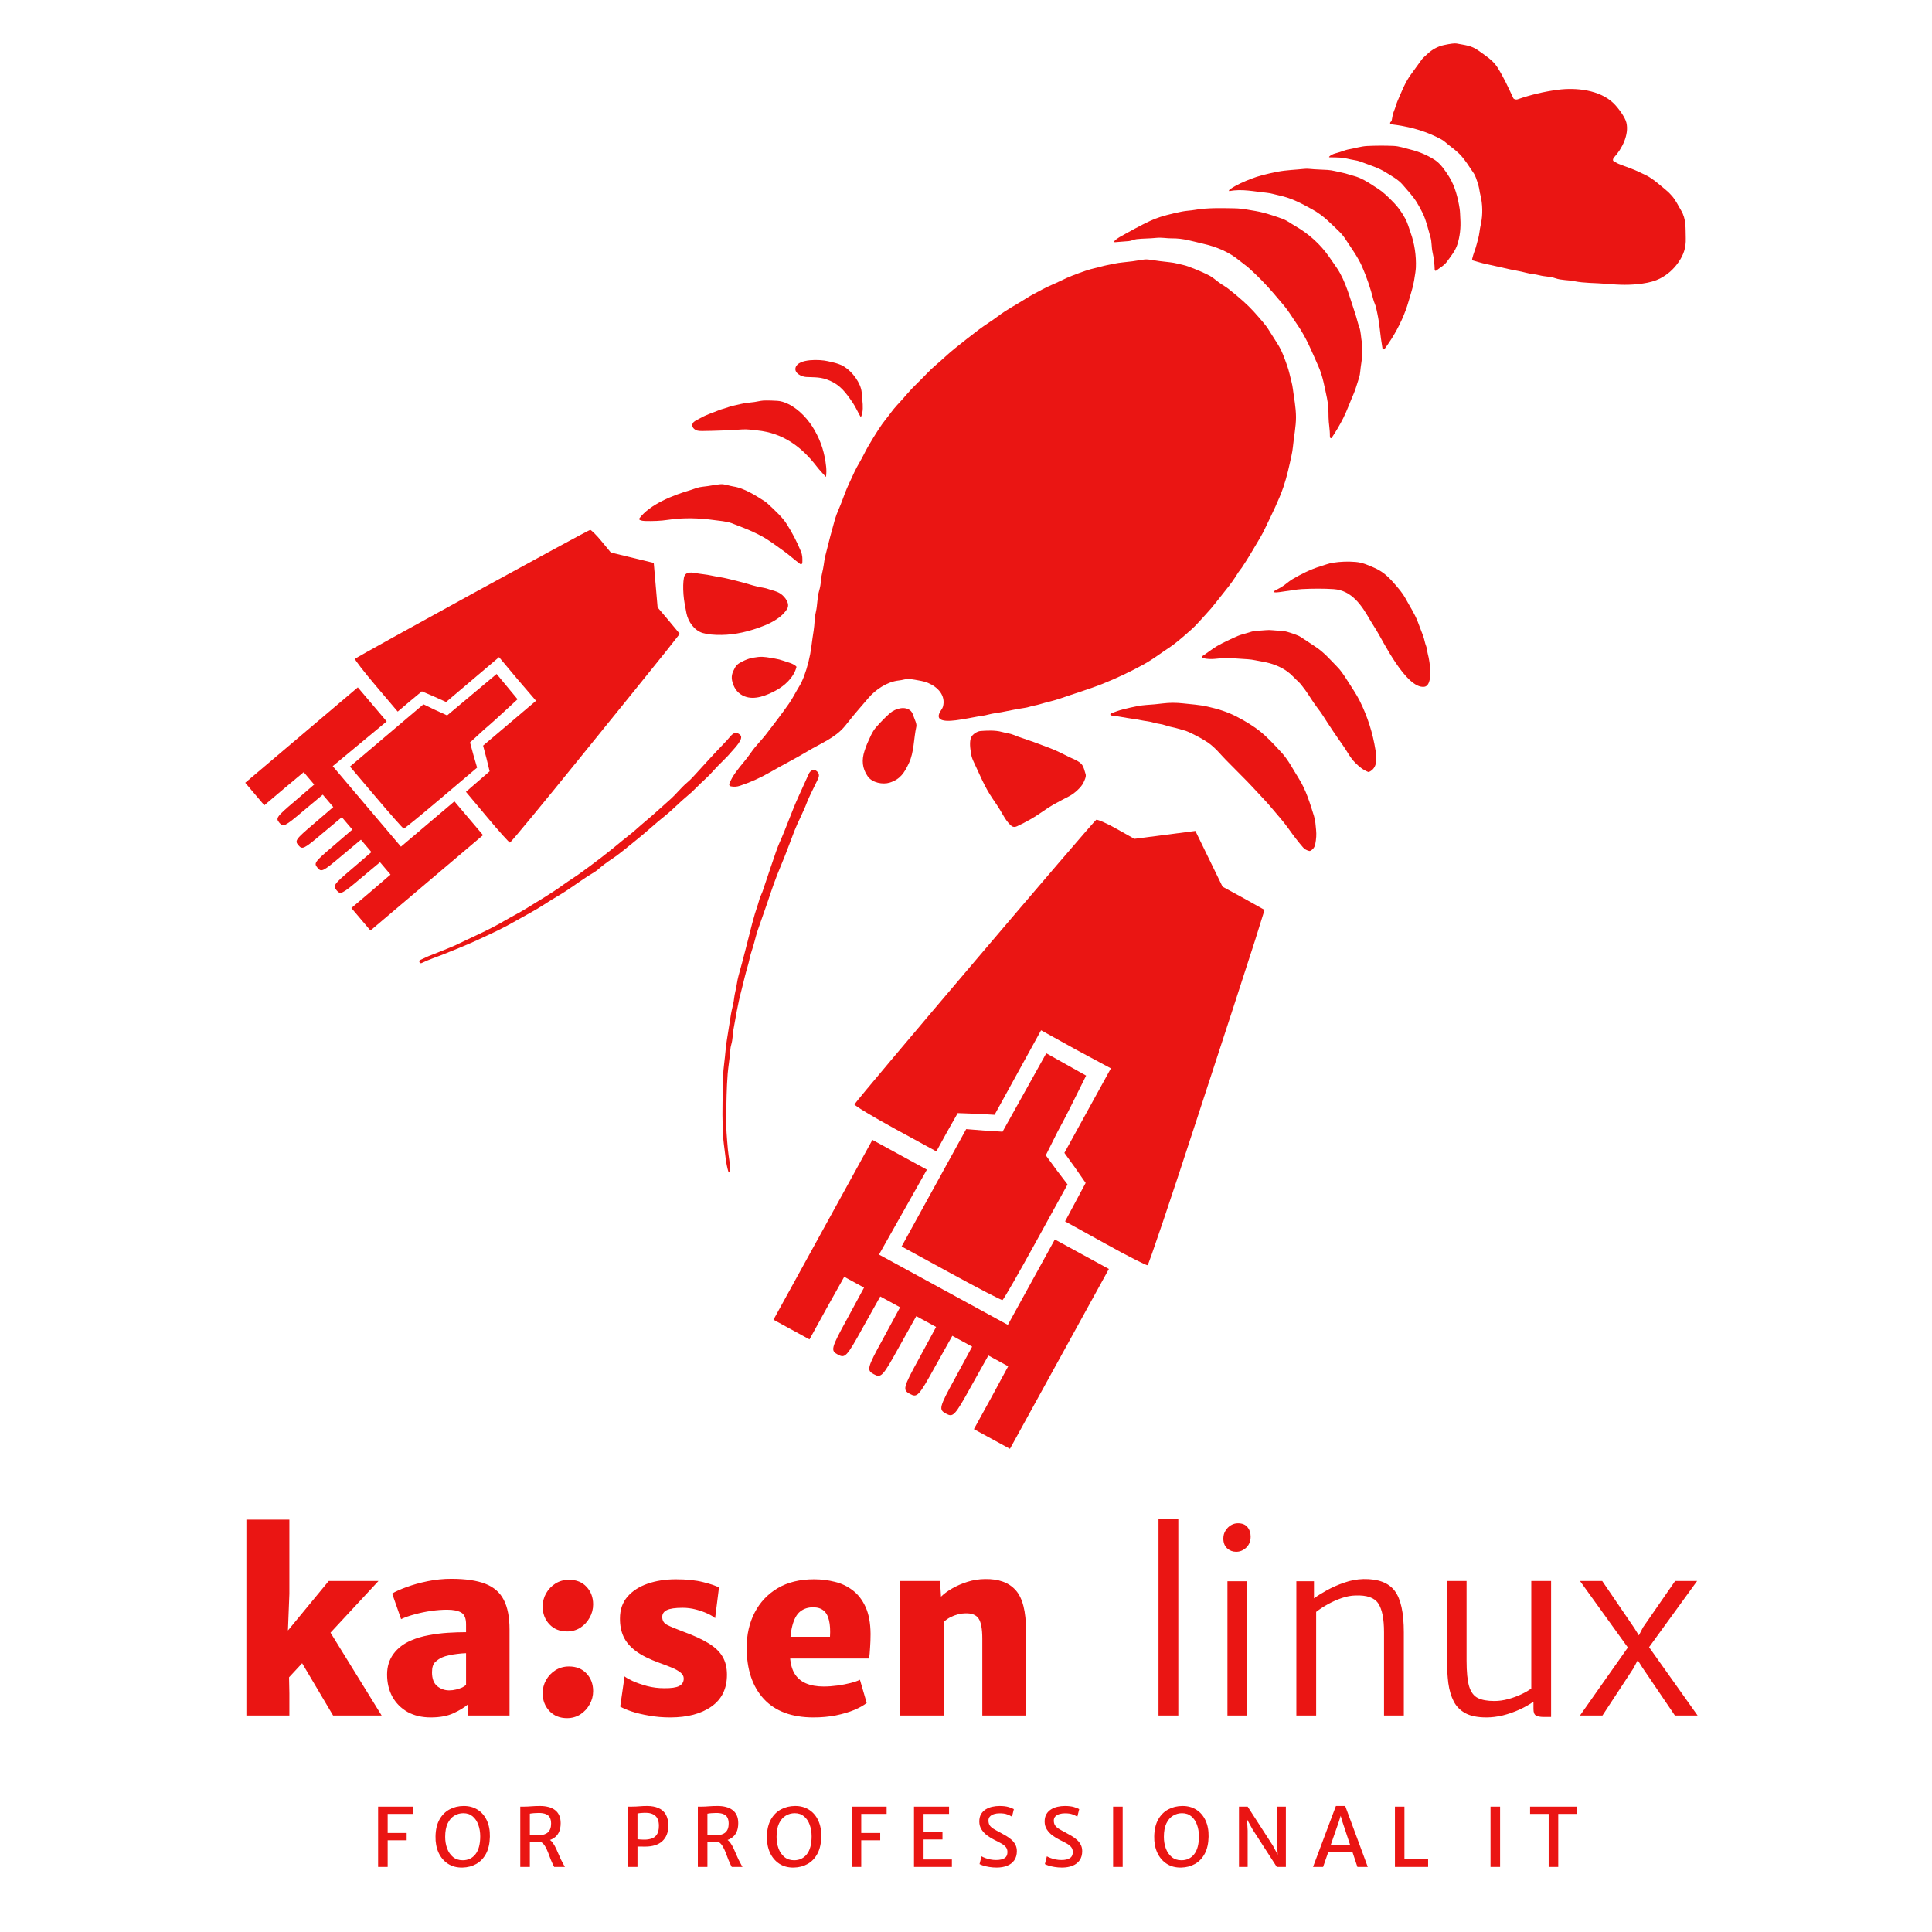 <svg width="512" height="512" viewBox="0 0 4096 4096" fill="none" xmlns="http://www.w3.org/2000/svg">
<path d="M802.434 3351.82L609.922 3559.18L612.482 3540.23L613.506 3589.9V3637H522.37V3467.53V3221.77H613.506V3378.95L609.41 3483.91L598.658 3471.11L696.962 3351.82H802.434ZM635.522 3517.7L695.938 3453.7L809.09 3637H706.178L635.522 3517.7ZM913.326 3641.1C894.553 3641.1 878.169 3637.26 864.174 3629.58C850.35 3621.73 839.598 3610.97 831.918 3597.32C824.409 3583.5 820.654 3567.71 820.654 3549.96C820.654 3533.23 825.177 3518.73 834.222 3506.44C843.438 3493.98 855.982 3484.42 871.854 3477.77C883.289 3472.82 895.747 3469.15 909.23 3466.76C922.713 3464.2 936.195 3462.49 949.678 3461.64C963.331 3460.79 976.131 3460.36 988.078 3460.36L1001.39 3476.74L988.078 3504.9C982.105 3505.07 975.875 3505.59 969.39 3506.44C963.075 3507.12 957.102 3508.15 951.47 3509.51C945.838 3510.71 941.315 3512.07 937.902 3513.61C932.611 3515.83 927.577 3519.15 922.798 3523.59C918.19 3527.86 915.886 3535.11 915.886 3545.35C915.886 3558.83 919.555 3568.65 926.894 3574.79C934.403 3580.77 942.851 3583.75 952.238 3583.75C957.187 3583.75 962.051 3583.15 966.83 3581.96C971.779 3580.77 976.131 3579.31 979.886 3577.61C983.641 3575.73 986.371 3573.85 988.078 3571.98L1002.93 3590.92L992.686 3612.94C984.835 3619.76 974.425 3626.16 961.454 3632.14C948.654 3638.11 932.611 3641.1 913.326 3641.1ZM1080.24 3637H992.686V3594.5H988.078V3443.46C988.078 3430.83 984.579 3422.56 977.582 3418.63C970.755 3414.71 960.942 3412.74 948.142 3412.74C937.219 3412.74 925.785 3413.6 913.838 3415.3C902.062 3417.01 890.627 3419.4 879.534 3422.47C868.441 3425.37 858.713 3428.79 850.35 3432.71L831.406 3378.44C838.403 3374.17 848.473 3369.65 861.614 3364.87C874.926 3359.92 889.859 3355.74 906.414 3352.33C922.969 3348.91 939.779 3347.21 956.846 3347.21C986.713 3347.21 1010.69 3350.71 1028.78 3357.7C1046.87 3364.7 1059.93 3376.05 1067.95 3391.75C1076.14 3407.45 1080.24 3428.45 1080.24 3454.73V3637ZM1202.19 3642.63C1186.83 3642.63 1174.37 3637.6 1164.81 3627.53C1155.26 3617.29 1150.48 3604.74 1150.48 3589.9C1150.48 3579.83 1152.87 3570.53 1157.65 3561.99C1162.6 3553.29 1169.25 3546.29 1177.61 3541C1186.15 3535.71 1195.7 3533.06 1206.29 3533.06C1221.99 3533.06 1234.45 3538.1 1243.66 3548.17C1252.88 3558.07 1257.49 3570.44 1257.49 3585.29C1257.49 3595.36 1255.01 3604.74 1250.06 3613.45C1245.28 3622.15 1238.71 3629.23 1230.35 3634.7C1221.99 3639.99 1212.6 3642.63 1202.19 3642.63ZM1202.19 3458.82C1186.83 3458.82 1174.37 3453.79 1164.81 3443.72C1155.26 3433.48 1150.48 3420.94 1150.48 3406.09C1150.48 3396.02 1152.87 3386.72 1157.65 3378.18C1162.6 3369.48 1169.25 3362.48 1177.61 3357.19C1186.15 3351.9 1195.7 3349.26 1206.29 3349.26C1221.99 3349.26 1234.45 3354.29 1243.66 3364.36C1252.88 3374.26 1257.49 3386.63 1257.49 3401.48C1257.49 3411.55 1255.01 3420.94 1250.06 3429.64C1245.28 3438.34 1238.71 3445.43 1230.35 3450.89C1221.99 3456.18 1212.6 3458.82 1202.19 3458.82ZM1314.91 3618.06L1324.12 3554.06C1326.85 3556.45 1332.48 3559.69 1341.02 3563.78C1349.72 3567.71 1359.96 3571.29 1371.74 3574.54C1383.51 3577.61 1395.63 3579.14 1408.09 3579.14C1422.94 3579.31 1433.52 3577.78 1439.83 3574.54C1446.32 3571.12 1449.56 3565.83 1449.56 3558.66C1449.56 3553.71 1447.26 3549.45 1442.65 3545.86C1438.04 3542.11 1431.81 3538.61 1423.96 3535.37C1416.11 3532.13 1407.41 3528.8 1397.85 3525.38C1377.03 3517.87 1360.47 3509.6 1348.19 3500.55C1336.07 3491.51 1327.36 3481.35 1322.07 3470.09C1316.78 3458.65 1314.22 3445.68 1314.39 3431.18C1314.39 3412.74 1319.68 3397.38 1330.27 3385.1C1341.02 3372.81 1355.35 3363.59 1373.27 3357.45C1391.19 3351.3 1410.99 3348.23 1432.67 3348.23C1456.05 3348.23 1475.59 3350.28 1491.29 3354.38C1506.99 3358.3 1518 3362.06 1524.31 3365.64L1516.12 3430.66C1512.71 3427.59 1507.33 3424.35 1499.99 3420.94C1492.66 3417.52 1484.38 3414.62 1475.16 3412.23C1465.95 3409.84 1456.73 3408.65 1447.51 3408.65C1431.64 3408.65 1420.38 3410.27 1413.72 3413.51C1407.24 3416.75 1403.99 3421.62 1403.99 3428.1C1403.99 3435.78 1407.49 3441.42 1414.49 3445C1421.49 3448.58 1432.5 3453.19 1447.51 3458.82C1470.04 3467.02 1488.13 3475.29 1501.79 3483.66C1515.61 3492.02 1525.59 3501.49 1531.74 3512.07C1538.05 3522.65 1541.21 3535.45 1541.21 3550.47C1541.21 3580.17 1530.2 3602.7 1508.19 3618.06C1486.34 3633.42 1457.24 3641.1 1420.89 3641.1C1405.19 3641.1 1390.26 3639.82 1376.09 3637.26C1361.92 3634.87 1349.47 3631.88 1338.71 3628.3C1328.13 3624.71 1320.2 3621.3 1314.91 3618.06ZM1724.84 3641.1C1678.76 3641.1 1643.6 3628.04 1619.37 3601.93C1595.13 3575.65 1583.01 3539.38 1583.01 3493.13C1583.01 3465.48 1588.65 3440.73 1599.91 3418.89C1611.17 3397.04 1627.39 3379.81 1648.55 3367.18C1669.88 3354.55 1695.65 3348.23 1725.86 3348.23C1741.05 3348.23 1755.73 3350.02 1769.89 3353.61C1784.06 3357.02 1796.77 3363.08 1808.04 3371.78C1819.3 3380.32 1828.35 3392.09 1835.17 3407.11C1842 3422.13 1845.5 3441.07 1845.67 3463.94C1845.67 3474.18 1845.33 3483.91 1844.65 3493.13C1844.13 3502.34 1843.45 3510.02 1842.6 3516.17H1630.63L1635.75 3470.09H1759.65C1760.51 3456.26 1759.82 3444.74 1757.61 3435.53C1755.56 3426.14 1751.72 3419.14 1746.09 3414.54C1740.62 3409.93 1733.2 3407.62 1723.81 3407.62C1713.06 3407.62 1703.93 3410.61 1696.42 3416.58C1689.08 3422.39 1683.54 3432.46 1679.78 3446.79C1676.03 3461.13 1674.32 3481.01 1674.66 3506.44C1675 3522.99 1677.99 3536.39 1683.62 3546.63C1689.42 3556.7 1697.62 3564.04 1708.2 3568.65C1718.78 3573.26 1731.49 3575.56 1746.34 3575.56C1755.56 3575.56 1765.2 3574.88 1775.27 3573.51C1785.34 3572.15 1794.64 3570.35 1803.17 3568.14C1811.88 3565.92 1818.53 3563.61 1823.14 3561.22L1837.48 3610.38C1831.16 3615.5 1822.37 3620.45 1811.11 3625.22C1800.02 3629.83 1787.05 3633.67 1772.2 3636.74C1757.52 3639.65 1741.73 3641.1 1724.84 3641.1ZM1908.49 3637V3351.82H1992.97L1995.02 3385.1C2001 3379.12 2008.85 3373.32 2018.57 3367.69C2028.3 3362.06 2039.14 3357.36 2051.09 3353.61C2063.03 3349.85 2075.41 3347.89 2088.21 3347.72C2117.22 3347.21 2138.98 3355.14 2153.49 3371.53C2167.99 3387.74 2175.25 3416.33 2175.25 3457.29V3637H2082.57V3474.18C2082.57 3453.36 2079.93 3439.11 2074.64 3431.43C2069.35 3423.58 2059.88 3419.91 2046.22 3420.42C2041.78 3420.42 2036.84 3421.11 2031.37 3422.47C2025.91 3423.84 2020.45 3425.89 2014.99 3428.62C2009.7 3431.35 2004.92 3434.76 2000.65 3438.86V3637H1908.49ZM2456.13 3637V3220.74H2498.11V3637H2456.13ZM2602.29 3637V3352.33H2643.76V3637H2602.29ZM2620.72 3289.86C2613.38 3289.86 2606.98 3287.39 2601.52 3282.44C2596.23 3277.49 2593.58 3270.58 2593.58 3261.7C2593.58 3255.39 2595.12 3249.84 2598.19 3245.06C2601.26 3240.11 2605.1 3236.27 2609.71 3233.54C2614.49 3230.81 2619.35 3229.45 2624.3 3229.45C2633.52 3229.45 2640.34 3232.18 2644.78 3237.64C2649.22 3242.93 2651.44 3249.59 2651.44 3257.61C2651.44 3267.34 2648.28 3275.19 2641.97 3281.16C2635.82 3286.96 2628.74 3289.86 2620.72 3289.86ZM2748.38 3637V3352.33H2785.76V3388.68C2792.58 3383.56 2801.54 3377.93 2812.64 3371.78C2823.9 3365.47 2836.28 3360.01 2849.76 3355.4C2863.24 3350.62 2876.89 3348.06 2890.72 3347.72C2921.78 3347.21 2943.8 3355.49 2956.77 3372.55C2969.74 3389.45 2976.22 3418.89 2976.22 3460.87V3637H2934.24V3460.36C2934.24 3432.2 2930.23 3411.98 2922.21 3399.69C2914.18 3387.23 2897.89 3381.51 2873.31 3382.54C2864.44 3382.71 2854.96 3384.5 2844.89 3387.91C2834.82 3391.33 2825.01 3395.68 2815.45 3400.97C2805.9 3406.26 2797.53 3411.72 2790.37 3417.35V3637H2748.38ZM3151.23 3641.1C3132.97 3641.1 3118.29 3638.19 3107.2 3632.39C3096.1 3626.42 3087.74 3618.06 3082.11 3607.3C3076.48 3596.38 3072.64 3583.5 3070.59 3568.65C3068.71 3553.8 3067.77 3537.33 3067.77 3519.24V3351.82H3109.25V3520.78C3109.25 3544.67 3111.04 3562.76 3114.62 3575.05C3118.38 3587.34 3124.52 3595.61 3133.05 3599.88C3141.59 3604.15 3153.28 3606.28 3168.13 3606.28C3177.68 3606.28 3187.5 3604.91 3197.57 3602.18C3207.64 3599.45 3216.94 3596.04 3225.47 3591.94C3234.17 3587.85 3241.17 3583.75 3246.46 3579.66V3351.82H3288.45V3640.07H3272.06C3265.41 3640.07 3260.2 3639.05 3256.45 3637C3252.86 3635.12 3251.07 3630.51 3251.07 3623.18V3600.14L3251.58 3607.3C3242.71 3613.62 3232.64 3619.34 3221.37 3624.46C3210.11 3629.58 3198.42 3633.67 3186.3 3636.74C3174.18 3639.65 3162.49 3641.1 3151.23 3641.1ZM3349.71 3637L3455.69 3486.47L3456.21 3499.78L3349.71 3351.82H3396.81L3464.91 3451.66L3482.32 3479.82H3467.98L3483.34 3450.12L3551.44 3351.82H3598.03L3491.02 3499.27V3484.94L3599.05 3637H3550.93L3481.81 3535.11L3462.86 3504.9L3479.76 3505.42L3462.86 3537.16L3397.33 3637H3349.71ZM801.604 3958V3830.2H875.736V3845.68H821.9V3886.1H862.148V3901.58H821.9V3958H801.604ZM980.448 3959.38C968.58 3959.61 958.318 3956.91 949.66 3951.29C941.003 3945.62 934.381 3937.76 929.794 3927.73C925.208 3917.64 923.058 3906.11 923.344 3893.16C923.631 3878.88 926.44 3866.98 931.772 3857.47C937.162 3847.95 944.3 3840.81 953.186 3836.05C962.13 3831.29 972.078 3828.89 983.028 3828.83C994.38 3828.77 1004.27 3831.44 1012.7 3836.83C1021.13 3842.16 1027.6 3849.73 1032.13 3859.53C1036.72 3869.33 1038.87 3880.83 1038.58 3894.02C1038.3 3908.29 1035.6 3920.25 1030.5 3929.88C1025.4 3939.45 1018.52 3946.71 1009.86 3951.64C1001.2 3956.57 991.399 3959.15 980.448 3959.38ZM980.964 3943.9C992.316 3943.9 1001.35 3939.62 1008.05 3931.08C1014.76 3922.48 1018.12 3909.84 1018.12 3893.16C1018.12 3884.33 1016.77 3876.21 1014.07 3868.82C1011.44 3861.36 1007.45 3855.4 1002.12 3850.93C996.846 3846.4 990.252 3844.14 982.34 3844.14C975.403 3844.14 969.01 3845.91 963.162 3849.47C957.314 3853.02 952.613 3858.5 949.058 3865.89C945.561 3873.29 943.812 3882.78 943.812 3894.36C943.812 3903.13 945.188 3911.3 947.94 3918.87C950.75 3926.38 954.906 3932.43 960.41 3937.02C965.914 3941.6 972.766 3943.9 980.964 3943.9ZM1123.32 3958H1103.03V3830.2C1104.06 3830.2 1105.06 3830.2 1106.04 3830.2C1107.01 3830.2 1107.99 3830.2 1108.96 3830.2C1109.94 3830.2 1110.94 3830.2 1111.97 3830.2C1116.04 3830.2 1120.86 3829.97 1126.42 3829.52C1131.98 3829.06 1138.12 3828.83 1144.82 3828.83C1151.25 3828.83 1157.12 3829.52 1162.45 3830.89C1167.79 3832.21 1172.4 3834.33 1176.3 3837.26C1180.26 3840.12 1183.29 3843.88 1185.42 3848.52C1187.59 3853.11 1188.68 3858.7 1188.68 3865.29C1188.68 3872.97 1187.39 3879.45 1184.81 3884.73C1182.23 3890 1178.54 3894.16 1173.72 3897.2C1168.96 3900.24 1163.29 3902.27 1156.69 3903.3C1154.34 3903.65 1151.9 3903.93 1149.38 3904.16C1146.92 3904.34 1143.68 3904.48 1139.66 3904.59C1135.65 3904.65 1130.2 3904.68 1123.32 3904.68V3958ZM1123.32 3890.23C1124.53 3890.4 1126.36 3890.55 1128.83 3890.66C1131.35 3890.72 1133.9 3890.75 1136.48 3890.75C1139.06 3890.75 1141.1 3890.75 1142.59 3890.75C1150.84 3890.75 1157.21 3888.74 1161.68 3884.73C1166.15 3880.66 1168.39 3874.47 1168.39 3866.15C1168.39 3861.22 1167.56 3857.09 1165.89 3853.77C1164.23 3850.39 1161.45 3847.86 1157.55 3846.2C1153.71 3844.48 1148.49 3843.62 1141.9 3843.62C1138.57 3843.62 1135.28 3843.76 1132.01 3844.05C1128.8 3844.28 1125.9 3844.65 1123.32 3845.17V3890.23ZM1174.92 3958C1174.18 3956.85 1173.55 3955.68 1173.03 3954.47C1172.52 3953.27 1171.6 3951.29 1170.28 3948.54C1168.5 3944.7 1166.75 3940.37 1165.03 3935.55C1163.31 3930.68 1161.42 3925.95 1159.36 3921.36C1157.35 3916.78 1155.03 3912.91 1152.39 3909.75C1149.75 3906.54 1146.66 3904.68 1143.1 3904.16L1150.84 3898.14L1162.88 3899.18C1166.27 3900.61 1169.28 3903.19 1171.91 3906.92C1174.61 3910.64 1177.07 3914.97 1179.31 3919.9C1181.6 3924.78 1183.78 3929.73 1185.85 3934.78C1187.97 3939.83 1190.17 3944.41 1192.47 3948.54C1193.33 3950.15 1194.19 3951.75 1195.05 3953.36C1195.91 3954.9 1196.77 3956.45 1197.63 3958H1174.92ZM1331.22 3958V3830.2H1339.99C1345.26 3830.2 1350.48 3829.97 1355.64 3829.52C1360.8 3829.06 1366.25 3828.83 1371.98 3828.83C1381.27 3828.83 1389.27 3830.29 1395.97 3833.21C1402.68 3836.08 1407.84 3840.61 1411.45 3846.8C1415.07 3852.94 1416.87 3860.93 1416.87 3870.8C1416.87 3884.73 1412.66 3895.59 1404.23 3903.39C1395.86 3911.13 1383.68 3915 1367.68 3915C1363.67 3915 1360.34 3914.97 1357.7 3914.91C1355.12 3914.86 1353.06 3914.83 1351.51 3914.83V3958H1331.22ZM1351.51 3899.35C1354.09 3899.69 1356.64 3899.92 1359.17 3900.04C1361.75 3900.15 1364.18 3900.21 1366.48 3900.21C1371.81 3900.21 1376.8 3899.46 1381.44 3897.97C1386.08 3896.42 1389.81 3893.56 1392.62 3889.37C1395.49 3885.13 1396.92 3878.94 1396.92 3870.8C1396.92 3860.99 1394.28 3853.88 1389.01 3849.47C1383.79 3845 1376.22 3842.93 1366.3 3843.28C1363.84 3843.33 1361.32 3843.48 1358.74 3843.71C1356.16 3843.94 1353.75 3844.31 1351.51 3844.82V3899.35ZM1499.79 3958H1479.49V3830.2C1480.52 3830.2 1481.53 3830.2 1482.5 3830.2C1483.48 3830.2 1484.45 3830.2 1485.43 3830.2C1486.4 3830.2 1487.4 3830.2 1488.44 3830.2C1492.51 3830.2 1497.32 3829.97 1502.88 3829.52C1508.45 3829.06 1514.58 3828.83 1521.29 3828.83C1527.71 3828.83 1533.59 3829.52 1538.92 3830.89C1544.25 3832.21 1548.87 3834.33 1552.76 3837.26C1556.72 3840.12 1559.76 3843.88 1561.88 3848.52C1564.06 3853.11 1565.15 3858.7 1565.15 3865.29C1565.15 3872.97 1563.86 3879.45 1561.28 3884.73C1558.7 3890 1555 3894.16 1550.18 3897.2C1545.43 3900.24 1539.75 3902.27 1533.16 3903.3C1530.81 3903.65 1528.37 3903.93 1525.85 3904.16C1523.38 3904.34 1520.14 3904.48 1516.13 3904.59C1512.12 3904.65 1506.67 3904.68 1499.79 3904.68V3958ZM1499.79 3890.23C1500.99 3890.4 1502.83 3890.55 1505.29 3890.66C1507.82 3890.72 1510.37 3890.75 1512.95 3890.75C1515.53 3890.75 1517.56 3890.75 1519.05 3890.75C1527.31 3890.75 1533.67 3888.74 1538.14 3884.73C1542.62 3880.66 1544.85 3874.47 1544.85 3866.15C1544.85 3861.22 1544.02 3857.09 1542.36 3853.77C1540.7 3850.39 1537.92 3847.86 1534.02 3846.2C1530.18 3844.48 1524.96 3843.62 1518.36 3843.62C1515.04 3843.62 1511.74 3843.76 1508.47 3844.05C1505.26 3844.28 1502.37 3844.65 1499.79 3845.17V3890.23ZM1551.39 3958C1550.64 3956.85 1550.01 3955.68 1549.5 3954.47C1548.98 3953.27 1548.06 3951.29 1546.74 3948.54C1544.97 3944.7 1543.22 3940.37 1541.5 3935.55C1539.78 3930.68 1537.89 3925.95 1535.82 3921.36C1533.82 3916.78 1531.49 3912.91 1528.86 3909.75C1526.22 3906.54 1523.12 3904.68 1519.57 3904.16L1527.31 3898.14L1539.35 3899.18C1542.73 3900.61 1545.74 3903.19 1548.38 3906.92C1551.07 3910.64 1553.54 3914.97 1555.77 3919.9C1558.07 3924.78 1560.25 3929.73 1562.31 3934.78C1564.43 3939.83 1566.64 3944.41 1568.93 3948.54C1569.79 3950.15 1570.65 3951.75 1571.51 3953.36C1572.37 3954.9 1573.23 3956.45 1574.09 3958H1551.39ZM1683.03 3959.38C1671.16 3959.61 1660.9 3956.91 1652.24 3951.29C1643.58 3945.62 1636.96 3937.76 1632.37 3927.73C1627.79 3917.64 1625.64 3906.11 1625.92 3893.16C1626.21 3878.88 1629.02 3866.98 1634.35 3857.47C1639.74 3847.95 1646.88 3840.81 1655.77 3836.05C1664.71 3831.29 1674.66 3828.89 1685.61 3828.83C1696.96 3828.77 1706.85 3831.44 1715.28 3836.83C1723.71 3842.16 1730.18 3849.73 1734.71 3859.53C1739.3 3869.33 1741.45 3880.83 1741.16 3894.02C1740.88 3908.29 1738.18 3920.25 1733.08 3929.88C1727.98 3939.45 1721.1 3946.71 1712.44 3951.64C1703.78 3956.57 1693.98 3959.15 1683.03 3959.38ZM1683.54 3943.9C1694.9 3943.9 1703.93 3939.62 1710.63 3931.08C1717.34 3922.48 1720.7 3909.84 1720.7 3893.16C1720.7 3884.33 1719.35 3876.21 1716.65 3868.82C1714.02 3861.36 1710.03 3855.4 1704.7 3850.93C1699.43 3846.4 1692.83 3844.14 1684.92 3844.14C1677.98 3844.14 1671.59 3845.91 1665.74 3849.47C1659.89 3853.02 1655.19 3858.5 1651.64 3865.89C1648.14 3873.29 1646.39 3882.78 1646.39 3894.36C1646.39 3903.13 1647.77 3911.3 1650.52 3918.87C1653.33 3926.38 1657.49 3932.43 1662.99 3937.02C1668.49 3941.6 1675.35 3943.9 1683.54 3943.9ZM1805.61 3958V3830.2H1879.74V3845.68H1825.9V3886.1H1866.15V3901.58H1825.9V3958H1805.61ZM1937.76 3958V3830.2H2012.06V3845.68H1958.05V3884.56H1998.13V3899.86H1958.05V3942.18H2018.08V3958H1937.76ZM2112.91 3959.38C2107.35 3959.38 2102.07 3958.95 2097.09 3958.09C2092.16 3957.28 2087.91 3956.31 2084.36 3955.16C2080.8 3954.02 2078.25 3952.95 2076.7 3951.98L2080.92 3935.55C2083.1 3936.82 2085.82 3938.05 2089.09 3939.25C2092.36 3940.46 2095.94 3941.46 2099.84 3942.26C2103.74 3943.01 2107.69 3943.38 2111.71 3943.38C2119.56 3943.38 2125.55 3942.06 2129.68 3939.42C2133.81 3936.79 2135.87 3932.49 2135.87 3926.52C2135.87 3922.51 2134.84 3919.16 2132.78 3916.46C2130.71 3913.71 2127.62 3911.13 2123.49 3908.72C2119.42 3906.31 2114.31 3903.65 2108.18 3900.72C2102.96 3898.14 2097.89 3895.05 2092.96 3891.44C2088.08 3887.82 2084.07 3883.58 2080.92 3878.71C2077.76 3873.83 2076.19 3868.24 2076.19 3861.94C2076.19 3855.75 2077.39 3850.56 2079.8 3846.37C2082.27 3842.13 2085.56 3838.72 2089.69 3836.14C2093.82 3833.56 2098.4 3831.69 2103.45 3830.55C2108.55 3829.4 2113.77 3828.83 2119.1 3828.83C2126.9 3828.83 2133.35 3829.6 2138.45 3831.15C2143.55 3832.64 2147.22 3834.13 2149.46 3835.62L2145.5 3851.53C2142.58 3849.7 2139.14 3848.06 2135.18 3846.63C2131.29 3845.14 2125.92 3844.39 2119.1 3844.39C2114.92 3844.39 2111.05 3844.94 2107.49 3846.03C2103.94 3847.12 2101.07 3848.78 2098.89 3851.02C2096.71 3853.25 2095.62 3856.12 2095.62 3859.62C2095.62 3863.57 2096.43 3866.9 2098.03 3869.59C2099.69 3872.23 2102.36 3874.72 2106.03 3877.07C2109.7 3879.37 2114.52 3882.06 2120.48 3885.16C2124.78 3887.39 2129.02 3889.77 2133.21 3892.3C2137.39 3894.76 2141.18 3897.51 2144.56 3900.55C2148 3903.59 2150.72 3907.09 2152.73 3911.04C2154.79 3914.94 2155.82 3919.41 2155.82 3924.46C2155.82 3932.26 2153.99 3938.76 2150.32 3943.98C2146.71 3949.14 2141.66 3953.01 2135.18 3955.59C2128.76 3958.11 2121.34 3959.38 2112.91 3959.38ZM2251.44 3959.38C2245.88 3959.38 2240.61 3958.95 2235.62 3958.09C2230.69 3957.28 2226.45 3956.31 2222.89 3955.16C2219.34 3954.02 2216.79 3952.95 2215.24 3951.98L2219.45 3935.55C2221.63 3936.82 2224.35 3938.05 2227.62 3939.25C2230.89 3940.46 2234.47 3941.46 2238.37 3942.26C2242.27 3943.01 2246.23 3943.38 2250.24 3943.38C2258.09 3943.38 2264.09 3942.06 2268.21 3939.42C2272.34 3936.79 2274.41 3932.49 2274.41 3926.52C2274.41 3922.51 2273.37 3919.16 2271.31 3916.46C2269.25 3913.71 2266.15 3911.13 2262.02 3908.72C2257.95 3906.31 2252.85 3903.65 2246.71 3900.72C2241.5 3898.14 2236.42 3895.05 2231.49 3891.44C2226.62 3887.82 2222.6 3883.58 2219.45 3878.71C2216.3 3873.83 2214.72 3868.24 2214.72 3861.94C2214.72 3855.75 2215.93 3850.56 2218.33 3846.37C2220.8 3842.13 2224.1 3838.72 2228.22 3836.14C2232.35 3833.56 2236.94 3831.69 2241.98 3830.55C2247.09 3829.4 2252.3 3828.83 2257.64 3828.83C2265.43 3828.83 2271.88 3829.6 2276.99 3831.15C2282.09 3832.64 2285.76 3834.13 2287.99 3835.62L2284.04 3851.53C2281.11 3849.7 2277.67 3848.06 2273.72 3846.63C2269.82 3845.14 2264.46 3844.39 2257.64 3844.39C2253.45 3844.39 2249.58 3844.94 2246.03 3846.03C2242.47 3847.12 2239.6 3848.78 2237.43 3851.02C2235.25 3853.25 2234.16 3856.12 2234.16 3859.62C2234.16 3863.57 2234.96 3866.9 2236.57 3869.59C2238.23 3872.23 2240.89 3874.72 2244.56 3877.07C2248.23 3879.37 2253.05 3882.06 2259.01 3885.16C2263.31 3887.39 2267.55 3889.77 2271.74 3892.3C2275.92 3894.76 2279.71 3897.51 2283.09 3900.55C2286.53 3903.59 2289.25 3907.09 2291.26 3911.04C2293.33 3914.94 2294.36 3919.41 2294.36 3924.46C2294.36 3932.26 2292.52 3938.76 2288.85 3943.98C2285.24 3949.14 2280.2 3953.01 2273.72 3955.59C2267.3 3958.11 2259.87 3959.38 2251.44 3959.38ZM2359.88 3958V3830.2H2380.17V3958H2359.88ZM2504.15 3959.38C2492.29 3959.61 2482.02 3956.91 2473.37 3951.29C2464.71 3945.62 2458.09 3937.76 2453.5 3927.73C2448.91 3917.64 2446.76 3906.11 2447.05 3893.16C2447.34 3878.88 2450.15 3866.98 2455.48 3857.47C2460.87 3847.95 2468 3840.81 2476.89 3836.05C2485.84 3831.29 2495.78 3828.89 2506.73 3828.83C2518.09 3828.77 2527.98 3831.44 2536.4 3836.83C2544.83 3842.16 2551.31 3849.73 2555.84 3859.53C2560.43 3869.33 2562.58 3880.83 2562.29 3894.02C2562 3908.29 2559.31 3920.25 2554.21 3929.88C2549.1 3939.45 2542.22 3946.71 2533.57 3951.64C2524.91 3956.57 2515.1 3959.15 2504.15 3959.38ZM2504.67 3943.9C2516.02 3943.9 2525.05 3939.62 2531.76 3931.08C2538.47 3922.48 2541.82 3909.84 2541.82 3893.16C2541.82 3884.33 2540.47 3876.21 2537.78 3868.82C2535.14 3861.36 2531.16 3855.4 2525.83 3850.93C2520.55 3846.4 2513.96 3844.14 2506.05 3844.14C2499.11 3844.14 2492.72 3845.91 2486.87 3849.47C2481.02 3853.02 2476.32 3858.5 2472.76 3865.89C2469.27 3873.29 2467.52 3882.78 2467.52 3894.36C2467.52 3903.13 2468.89 3911.3 2471.65 3918.87C2474.45 3926.38 2478.61 3932.43 2484.12 3937.02C2489.62 3941.6 2496.47 3943.9 2504.67 3943.9ZM2626.73 3958V3830.2H2645.14L2698.63 3912.94L2715.66 3944.76H2709.64L2707.4 3908.98V3830.2H2726.15V3958H2706.88L2655.46 3878.36L2635.68 3842.42H2643.07L2645.14 3881.12V3958H2626.73ZM2805.08 3958H2783.75L2832.26 3828.83H2851.95L2899.77 3958H2877.84L2845.93 3861.94L2842.32 3849.64L2838.53 3861.94L2805.08 3958ZM2807.83 3926.61L2811.27 3911.73H2869.92L2873.54 3926.61H2807.83ZM2957.38 3958V3830.2H2977.51V3942H3027.73V3958H2957.38ZM3160.01 3958V3830.2H3180.3V3958H3160.01ZM3283.3 3958V3845.68H3243.91V3830.2H3342.9V3845.68H3303.59V3958H3283.3Z" fill="#EA1513"/>
<path d="M3209.87 209.694C3212.61 211.066 3215.18 211.332 3217.58 210.494C3245.12 200.908 3273.39 194.194 3302.4 190.354C3341.16 185.21 3391.42 190.331 3420.8 218.838C3429.97 227.754 3445.2 247.735 3448.12 260.194C3454.02 285.501 3438.76 315.541 3422.14 333.486C3420.2 335.574 3419.39 337.685 3419.72 339.819C3419.78 340.21 3419.93 340.581 3420.16 340.903C3420.4 341.224 3420.7 341.488 3421.06 341.671C3424.7 343.545 3428.18 346.014 3431.9 347.5C3446.31 353.33 3461.52 357.994 3475.31 364.692C3484.2 369.013 3493.77 373.059 3501.69 378.637C3511.96 385.884 3520.73 393.565 3530.37 401.475C3536.1 406.185 3540.92 410.863 3544.82 415.512C3553.87 426.302 3557.33 435.058 3564.08 446.191C3575.2 464.64 3573.29 484.369 3573.95 505.059C3574.58 525.428 3569.25 540.402 3558.6 555.81C3548.15 570.929 3534.98 582.535 3519.11 590.627C3509.45 595.535 3497.23 599.033 3482.44 601.121C3455.45 604.893 3435.07 604.275 3403.71 601.578C3382.01 599.703 3358.72 600.435 3337.52 596.137C3324.05 593.416 3310.08 594.354 3297.39 589.873C3286.46 586.032 3275.06 586.581 3263.77 583.632C3254.21 581.117 3244.43 580.774 3235.21 578.237C3224.07 575.173 3210.3 573.047 3201.53 571.127C3182.11 566.875 3162.72 562.524 3143.35 558.073C3136.95 556.61 3130.16 554.141 3123.3 552.381C3122.54 552.192 3121.88 551.723 3121.47 551.07C3121.06 550.418 3120.92 549.634 3121.09 548.883C3123.51 538.138 3128.3 527.942 3130.79 517.426C3132.75 509.288 3135.28 502.269 3136.34 493.605C3137.03 488.012 3138.28 480.91 3140.08 472.299C3143.63 455.267 3143.42 432.406 3138.58 413.523C3136.86 406.893 3136.3 399.761 3134.53 393.68C3130.57 380.039 3127.28 371.375 3124.68 367.687C3114.69 353.536 3106.72 339.019 3093.94 326.194C3084.65 316.867 3072.33 308.797 3061.9 299.561C3059.37 297.336 3053.31 293.937 3043.7 289.365C3013.14 274.871 2983.1 267.601 2949.41 263.463C2949 263.412 2948.61 263.269 2948.27 263.044C2947.92 262.819 2947.64 262.519 2947.43 262.168C2947.23 261.817 2947.12 261.425 2947.1 261.023C2947.08 260.62 2947.15 260.219 2947.32 259.851C2947.73 258.967 2948.36 258.243 2949.2 257.679C2949.82 257.252 2950.26 256.617 2950.42 255.896C2952.07 248.832 2952.26 242.454 2955.27 235.618C2958.32 228.646 2959.99 220.896 2962.77 214.495C2970.9 195.657 2978.99 174.397 2991.4 157.662C2999.16 147.192 3006.8 136.653 3014.34 126.045C3016.74 122.685 3021.7 118.684 3025.62 114.935C3036.23 104.846 3048.1 98.384 3061.21 95.549C3075.18 92.546 3084.2 91.449 3088.27 92.257C3104.75 95.549 3119.02 96.143 3133.85 106.819C3148.68 117.495 3164.55 127.074 3174.54 142.665C3187.82 163.423 3197.88 185.896 3208.32 208.094C3208.65 208.795 3209.17 209.328 3209.87 209.694Z" fill="#EA1513"/>
<path d="M2938.41 365.675C2921.77 355.159 2902.96 349.856 2884.68 342.837C2880.48 341.222 2875.81 340.041 2870.67 339.294C2861 337.876 2852.02 334.767 2842.69 334.219C2834.89 333.761 2827.16 333.54 2819.51 333.556C2817.46 333.556 2817.17 332.87 2818.64 331.498C2824.85 325.623 2835.76 324.228 2841.35 322.148C2850 318.947 2856.5 317.019 2860.84 316.364C2870.88 314.832 2885.12 310.123 2898.47 309.506C2916.97 308.622 2935.46 308.553 2953.95 309.3C2966.6 309.803 2977.46 313.872 2989.73 316.89C3009.1 321.645 3026.73 329.197 3042.62 339.545C3054.14 347.067 3065.16 363.206 3072.36 374.866C3084.79 395.029 3090.97 419.445 3094.57 442.58C3095.58 449.004 3095.53 456.297 3095.98 463.155C3097.31 482.907 3095.18 501.424 3089.59 518.707C3085.31 531.944 3075.83 543.42 3067.72 554.645C3061.33 563.469 3053.1 567.172 3044.85 573.734C3044.57 573.957 3044.23 574.099 3043.87 574.144C3043.51 574.188 3043.15 574.134 3042.82 573.986C3042.49 573.838 3042.21 573.603 3042.01 573.307C3041.82 573.012 3041.71 572.669 3041.7 572.316C3041.37 559.621 3039.81 546.956 3037.02 534.321C3034.67 523.599 3035.71 513.038 3032.79 503.024C3027.79 485.81 3023.74 467.43 3016.27 451.953C3012.43 444.028 3008.2 436.308 3003.57 428.795C2995.53 415.741 2983.97 403.51 2973.49 391.303C2964.25 380.535 2950.4 373.265 2938.41 365.675Z" fill="#EA1513"/>
<path d="M2607.62 401.384C2620.97 391.92 2637.8 384.765 2653.11 378.821C2666.91 373.456 2685.71 368.48 2709.5 363.892C2727.18 360.509 2746.66 359.983 2765.45 357.971C2768.88 357.621 2772.52 357.644 2776.38 358.04C2789.4 359.412 2802.05 359.457 2815.05 360.303C2825.08 360.966 2834.84 363.961 2844.9 365.927C2849.66 366.872 2854.77 368.236 2860.23 370.019C2867 372.26 2874.17 373.723 2880.49 376.375C2897.11 383.324 2908.13 391.714 2921.89 400.379C2930.79 406.002 2942.23 416.206 2956.21 430.99C2964.76 440.043 2972.43 450.825 2979.22 463.338C2984.23 472.574 2987.17 483.57 2990.83 493.88C2998.94 516.558 3002.73 541.911 3001.76 567.15C3001.56 572.438 3000.26 581.926 2997.86 595.612C2996.48 603.552 2994.33 612.27 2991.4 621.765C2987.82 633.287 2984.51 645.929 2980.75 656.239C2970.04 685.517 2955.14 713.087 2936.04 738.951C2935.61 739.535 2935.03 739.999 2934.37 740.299C2932.42 741.183 2931.28 740.612 2930.94 738.585C2928.57 724.655 2926.65 710.671 2925.18 696.635C2923.51 680.655 2920.76 667.098 2917.42 652.307C2916.08 646.318 2912.98 640.717 2911.61 635.207C2905.56 611.096 2897.56 587.656 2887.61 564.887C2878.73 544.609 2864.46 525.52 2852.02 506.271C2848.68 501.081 2843.58 494.955 2839 490.611C2821.28 473.763 2806.47 457.394 2783.03 444.409C2759.71 431.515 2738.58 419.948 2712.41 414.484C2703.39 412.586 2695.21 409.637 2686.04 408.769C2659.55 406.231 2633.08 399.876 2606.77 405.157C2606.57 405.194 2606.36 405.177 2606.17 405.105C2605.98 405.034 2605.81 404.911 2605.69 404.752C2605.56 404.593 2605.49 404.403 2605.47 404.204C2605.45 404.005 2605.48 403.804 2605.57 403.625C2606.01 402.787 2606.7 402.04 2607.62 401.384Z" fill="#EA1513"/>
<path d="M2847.86 886.379C2840.72 900.599 2832.58 914.452 2823.46 927.94C2822.43 929.464 2821.33 929.503 2820.17 928.055C2819.67 927.43 2819.44 926.195 2819.47 924.351C2819.77 910.977 2816.79 897.512 2816.65 885.007C2816.48 870.674 2816.39 858.374 2813.24 843.766C2808.25 820.745 2804.52 797.587 2794.97 776.257C2781.46 746.081 2770.05 716.544 2750.24 688.105C2741.19 675.143 2732.26 659.918 2722.36 648.121C2714.7 638.977 2706.98 629.886 2699.2 620.848C2683.02 602.056 2665.66 584.362 2647.14 567.765C2641.64 562.85 2634.54 558.186 2628.45 553.088C2605.79 534.022 2578.73 523.117 2550.5 516.693C2528.47 511.687 2508.49 504.943 2484.21 505.354C2474.2 505.514 2462.68 503.045 2451.51 504.28C2436.91 505.88 2423.58 505.423 2409.57 507.023C2403.84 507.686 2398.93 510.635 2393.14 511.161C2383.69 512.03 2374.08 512.792 2364.3 513.447C2361.71 513.615 2361.27 512.708 2362.98 510.727C2367.87 505.057 2379.25 499.525 2385.93 495.775C2414.65 479.681 2435.64 469.043 2448.88 463.861C2462.34 458.588 2481.38 453.46 2506 448.476C2514.96 446.67 2524.15 446.533 2533.27 444.91C2559.78 440.177 2591.52 441.206 2616.98 441.618C2625.24 441.74 2634.17 442.631 2643.77 444.292C2655.67 446.35 2667.92 448.042 2679.15 451.105C2692.93 454.869 2706.48 459.259 2719.8 464.273C2729.11 467.794 2736.77 473.897 2745.3 478.767C2774.83 495.638 2799.27 517.699 2818.41 545.224C2827.62 558.468 2832.94 566.149 2834.37 568.268C2853.34 596.364 2862.41 633.513 2873.84 667.027C2876.19 673.863 2878.47 684.562 2881.64 693.089C2885.45 703.354 2885.29 715.721 2887.35 726.58C2888.14 730.695 2888.32 739.451 2887.9 752.848C2887.57 763.181 2884.86 775.526 2883.88 787.162C2883.47 792.192 2882.65 796.71 2881.41 800.719C2875.94 818.444 2872.11 829.79 2869.91 834.759C2862.41 851.745 2856.16 869.851 2847.86 886.379Z" fill="#EA1513"/>
<path d="M2683.55 1117.09C2679.3 1126.09 2675.45 1133.49 2672.01 1139.29C2659.24 1160.87 2646.88 1182.39 2632.91 1203.3C2630.92 1206.3 2627.53 1209.91 2625.35 1213.45C2617.42 1226.48 2608.62 1238.9 2598.97 1250.69C2591.95 1259.27 2585.08 1267.93 2578.35 1276.66C2571.62 1285.44 2564.45 1293.88 2556.85 1301.97C2547.89 1311.48 2536.77 1324.92 2525.21 1335.19C2504.06 1353.95 2489.53 1365.92 2481.6 1371.1C2462.54 1383.59 2443.8 1398.08 2424.88 1408.48C2396.56 1424.06 2367.37 1437.86 2337.31 1449.88C2310.35 1460.67 2273.02 1472.01 2247.8 1480.86C2232.99 1486.03 2218.7 1488.63 2203.98 1493.2C2197.19 1495.31 2190.44 1495.99 2183.55 1498.16C2179.56 1499.41 2175.48 1500.34 2171.31 1500.93C2155.13 1503.22 2139.22 1506.83 2123.19 1509.87C2117.38 1510.99 2104.57 1512.43 2095.45 1514.9C2090.76 1516.16 2086.59 1517.04 2082.92 1517.53C2069 1519.4 2055.79 1522.6 2041.67 1524.73C2029.82 1526.51 1973.02 1538.31 1995.24 1505.59C1997.35 1502.47 1998.66 1500.02 1999.14 1498.23C2005.51 1474.62 1988.37 1456.6 1967.45 1447.8C1962.38 1445.68 1955.62 1443.91 1947.19 1442.48C1936.45 1440.67 1926.72 1437.99 1915.76 1440.83C1912.69 1441.62 1909.16 1442.25 1905.18 1442.7C1880.5 1445.45 1855.91 1462.16 1840.47 1480.56C1833.54 1488.82 1826.52 1497 1819.41 1505.09C1809.89 1515.95 1800.6 1528.2 1791.03 1539.75C1770.37 1564.62 1740.16 1575.8 1712.92 1592.26C1686.9 1607.99 1660.31 1621.13 1633.23 1636.86C1612.75 1648.77 1591.15 1658.47 1568.45 1665.99C1562.1 1668.09 1555.68 1668.44 1549.19 1667.04C1548.62 1666.92 1548.08 1666.68 1547.61 1666.34C1547.14 1665.99 1546.75 1665.56 1546.46 1665.06C1546.18 1664.56 1546.01 1664.01 1545.96 1663.44C1545.91 1662.87 1545.99 1662.3 1546.18 1661.76C1552.48 1644.66 1566.47 1628.2 1578.06 1614.18C1582.49 1608.83 1587.57 1602.09 1593.29 1593.95C1602.41 1580.92 1615.13 1568.39 1623.55 1557.49C1640.14 1535.95 1656.74 1514.44 1672.32 1492.22C1680.69 1480.29 1687.25 1466.62 1694.98 1454.2C1698.04 1449.31 1701.85 1441.17 1704.25 1434.77C1712.11 1413.6 1717.43 1392.24 1720.21 1370.69C1721.9 1357.51 1723.51 1346.22 1725.03 1336.83C1727.19 1323.44 1726.58 1310.77 1729.77 1297.15C1733.32 1281.97 1732.27 1267.38 1736.71 1252.25C1738.71 1245.42 1739.95 1238.46 1740.42 1231.38C1741.2 1219.51 1744.84 1209.36 1746.35 1197.86C1747.41 1189.77 1748.48 1183.54 1749.54 1179.18C1756.83 1149.6 1763.7 1123.53 1770.16 1100.95C1773.83 1088.11 1780.76 1074.3 1784.92 1062.89C1789.32 1050.8 1793.74 1038.82 1799.26 1026.91C1803.3 1018.19 1807.35 1009.47 1811.39 1000.75C1814.16 994.81 1818.32 987.068 1823.85 977.527C1829.75 967.354 1835.11 955.672 1840.47 946.505C1856.5 919.057 1868.87 900.021 1877.59 889.398C1885.74 879.476 1892.65 868.869 1901.28 859.61C1909.13 851.197 1916.8 842.625 1924.27 833.892C1936.38 819.741 1950.62 807.19 1963.57 793.405C1970.19 786.363 1977.05 779.833 1984.17 773.813C1997.52 762.519 2010.73 749.649 2023.47 739.384C2040.55 725.622 2057.83 712.096 2075.3 698.806C2088.19 689.021 2102.6 680.471 2115.55 670.618C2134.89 655.896 2154.88 645.882 2174.43 633.355C2186.73 625.49 2198.53 619.569 2211.08 612.917C2223.3 606.447 2236.47 601.326 2249.07 595.177C2258.14 590.742 2265.76 587.32 2271.92 584.912C2294.5 576.088 2310.97 570.593 2321.33 568.429C2330.4 566.532 2339.24 563.606 2346.39 562.28C2357.58 560.176 2368.18 557.433 2379.58 556.382C2393.95 555.071 2408.23 553.158 2422.43 550.643C2427.31 549.775 2432.18 549.721 2437.05 550.483C2451.39 552.724 2465.78 554.576 2480.21 556.039C2485.76 556.603 2491.43 557.624 2497.23 559.102C2504.85 561.045 2512.23 562.303 2519.47 565.023C2538.2 572.049 2553.28 578.587 2564.72 584.638C2572.27 588.661 2580.87 596.823 2588.23 601.623C2593.8 605.281 2599.65 608.665 2604.78 612.711C2628.16 631.137 2645.97 647.155 2658.21 660.765C2674.54 678.947 2684.44 690.85 2687.92 696.474C2694.52 707.142 2701.23 717.742 2708.04 728.274C2717.87 743.453 2722.78 758.359 2728.8 775.07C2732.82 786.204 2735.1 798.183 2738.23 810.048C2739.42 814.528 2740.37 819.588 2741.07 825.227C2743.37 843.608 2747.54 863.245 2747.63 884.437C2747.7 904.144 2743.07 926.525 2741.05 947.717C2740.48 953.493 2739.44 959.803 2737.92 966.646C2733.13 988.318 2728.89 1009.08 2720.95 1032.46C2711.5 1060.28 2696.78 1089.2 2683.55 1117.09Z" fill="#EA1513"/>
<path d="M1760 807.373C1740.09 798.548 1727.73 800.332 1709.04 799.234C1699.17 798.64 1682.93 791.004 1686.85 778.842C1692.94 760.028 1738.5 761.902 1754.64 765.674C1766.99 768.555 1778.69 770.521 1790.05 777.539C1806.92 787.941 1825.21 812.265 1826.84 831.834C1827.7 842.106 1828.18 847.753 1828.29 848.774C1829.51 858.764 1830.22 873.944 1825.68 883.249C1825.24 884.148 1824.77 884.163 1824.25 883.294C1818.44 873.327 1813.67 862.262 1807.56 853.323C1792.98 832.04 1781.7 816.952 1760 807.373Z" fill="#EA1513"/>
<path d="M1731.58 989.026C1699.57 947.488 1660.5 918.089 1605.23 912.488C1594.47 911.39 1584.41 909.699 1573.5 910.43C1545.26 912.35 1516.98 913.471 1488.66 913.791C1483.84 913.836 1480.33 913.516 1478.13 912.831C1471.6 910.819 1465.16 904.875 1468.63 897.445C1470.87 892.667 1482.1 888.118 1487.3 885.169C1498.35 878.882 1511.3 875.041 1523.1 870.103C1526.41 868.716 1530.74 867.291 1536.1 865.828C1542.12 864.159 1547.67 861.645 1553.64 860.41C1564.73 858.124 1574.68 854.946 1586.26 853.895C1595.31 853.087 1604.28 851.738 1613.18 849.848C1618.07 848.812 1629.63 848.797 1647.88 849.803C1654.93 850.184 1662.69 852.432 1671.17 856.547C1694.42 867.817 1714.42 890.13 1726.91 912.008C1741.2 937.063 1748.56 961.456 1751.5 989.506C1752.22 996.517 1752.15 1003.41 1751.31 1010.2C1751.3 1010.3 1751.26 1010.39 1751.19 1010.47C1751.13 1010.55 1751.04 1010.6 1750.94 1010.63C1750.85 1010.66 1750.74 1010.66 1750.64 1010.63C1750.54 1010.61 1750.46 1010.55 1750.39 1010.47C1743.93 1003.38 1737.63 996.868 1731.58 989.026Z" fill="#EA1513"/>
<path d="M1614.28 1136.48C1602.15 1130 1589.7 1124.25 1576.93 1119.22C1560.95 1112.91 1552.1 1109.47 1550.39 1108.91C1538.33 1104.95 1525.03 1104.15 1514.73 1102.71C1482.57 1098.23 1449.26 1097.16 1417.04 1101.98C1399.78 1104.57 1383.75 1104.98 1366.97 1104.54C1363.19 1104.45 1359.82 1103.81 1356.86 1102.62C1356.49 1102.47 1356.16 1102.24 1355.89 1101.94C1355.62 1101.65 1355.43 1101.3 1355.32 1100.92C1355.21 1100.54 1355.19 1100.15 1355.26 1099.76C1355.33 1099.37 1355.49 1099.01 1355.73 1098.69C1377.8 1069.47 1425.83 1050 1465.04 1038.64C1465.21 1038.59 1469.08 1037.26 1476.65 1034.63C1484.62 1031.89 1494.66 1031.57 1500.67 1030.54C1514.15 1028.21 1523.06 1026.89 1527.4 1026.59C1536.36 1025.95 1545.88 1030.09 1555.05 1031.43C1577.33 1034.7 1602.7 1050.75 1621.36 1062.85C1623.95 1064.51 1626.99 1067.04 1630.5 1070.43C1643.9 1083.35 1658.48 1095.97 1668.42 1111.74C1679.89 1129.96 1689.73 1148.97 1697.92 1168.78C1701.45 1177.36 1701.4 1184.51 1701 1193.43C1700.97 1193.94 1700.8 1194.44 1700.51 1194.87C1700.21 1195.3 1699.8 1195.64 1699.32 1195.86C1698.84 1196.08 1698.31 1196.17 1697.78 1196.12C1697.26 1196.07 1696.75 1195.88 1696.32 1195.58C1684.08 1186.75 1673.66 1176.69 1660.64 1167.55C1645.34 1156.78 1630.88 1145.35 1614.28 1136.48Z" fill="#EA1513"/>
<path d="M2702.4 1252.48C2706.76 1250.19 2711.08 1247.84 2715.35 1245.44C2723.96 1240.57 2731.81 1232.79 2739.92 1227.99C2756.94 1217.89 2778.35 1207.07 2798.83 1200.81C2807.95 1198.02 2817.07 1194.41 2826.12 1193.01C2841.89 1190.58 2857.76 1190.01 2873.75 1191.32C2888.77 1192.56 2899.65 1197.75 2913.07 1203.51C2928.26 1210 2939.71 1219.24 2950.47 1230.96C2964.98 1246.74 2974.62 1259.08 2979.39 1268C2988.3 1284.71 2999.08 1300.58 3005.74 1318.06C3009.56 1328.12 3013.38 1338.17 3017.21 1348.22C3019.72 1354.83 3020.71 1362.8 3023.6 1370.03C3026.02 1376.09 3025.72 1381.85 3027.25 1387.24C3031.29 1401.42 3039.45 1453.84 3019.23 1456.08C2980.87 1460.33 2930.68 1356.11 2918.64 1337.11C2911.84 1326.38 2907.24 1318.93 2904.84 1314.77C2887.73 1284.92 2866.67 1251.47 2827.32 1248.98C2806.73 1247.68 2784.4 1247.65 2760.35 1248.89C2747.68 1249.53 2735.76 1252.36 2724.5 1253.55C2716.81 1254.37 2709.22 1256.59 2701.41 1255.68C2701.22 1255.65 2701.04 1255.58 2700.88 1255.46C2700.72 1255.35 2700.6 1255.2 2700.52 1255.02C2700.44 1254.85 2700.41 1254.66 2700.42 1254.47C2700.44 1254.28 2700.51 1254.1 2700.62 1253.94C2700.99 1253.38 2701.59 1252.89 2702.4 1252.48Z" fill="#EA1513"/>
<path d="M1634.81 1250.72C1644.11 1253.09 1651.02 1255.91 1655.52 1259.15C1664.54 1265.67 1675.33 1279.77 1668.87 1290.72C1658.9 1307.64 1637.84 1319.32 1620.4 1326.29C1588.63 1339.02 1558.61 1345.61 1530.34 1346.07C1513.65 1346.34 1500.17 1344.99 1489.91 1342C1472.35 1336.9 1458.9 1318.48 1455.24 1299.68C1452.7 1286.59 1449.95 1272.98 1449.03 1260.16C1448.01 1245.77 1448.32 1234.04 1449.97 1224.97C1452.18 1212.81 1462.85 1212.84 1473.66 1214.85C1485.61 1217.04 1497.34 1217.75 1509.21 1220.4C1520.19 1222.85 1531.61 1224.08 1542.02 1226.71C1557.51 1230.64 1571.5 1233.64 1588.07 1238.76C1599.18 1242.2 1610.5 1244.89 1622.02 1246.83C1626.06 1247.52 1630.67 1249.64 1634.81 1250.72Z" fill="#EA1513"/>
<path d="M2580.89 1369.32C2593.66 1362.12 2609.01 1354.87 2624.08 1348.29C2631.74 1344.95 2641.24 1343.19 2650.03 1340.17C2660.47 1336.56 2672.01 1337.25 2682.89 1336.06C2688.03 1335.51 2693.43 1335.56 2699.09 1336.22C2709.74 1337.47 2719.94 1336.72 2730.05 1339.81C2744.37 1344.16 2753.45 1347.64 2757.29 1350.23C2767.27 1357 2777.33 1363.64 2787.47 1370.17C2806.94 1382.65 2820.81 1399.18 2836.63 1415.41C2841.61 1420.51 2848.19 1429.56 2856.37 1442.54C2865.4 1456.85 2875.58 1471.49 2882.7 1485.75C2899.27 1519.01 2910.43 1553.95 2916.2 1590.59C2918.76 1606.8 2921.06 1627.99 2902.68 1636.47C2901.96 1636.81 2901.23 1636.82 2900.5 1636.52C2889.28 1631.97 2881.88 1625.71 2873.42 1617.36C2862.39 1606.53 2856.26 1593.11 2847.44 1580.74C2832.88 1560.3 2818.9 1539.5 2805.5 1518.33C2802.17 1513.05 2797.64 1506.7 2791.94 1499.26C2782.82 1487.33 2774.69 1473.02 2766.86 1462.41C2760.53 1453.83 2756.07 1448.37 2753.48 1446.02C2745.61 1438.89 2738.13 1430.2 2730.28 1424.37C2714.7 1412.8 2695.42 1405.9 2677.51 1402.95C2666.79 1401.19 2656.19 1398.26 2645.8 1397.67C2628.68 1396.73 2611.24 1394.95 2594.01 1395.11C2593.23 1395.12 2586.99 1395.7 2575.3 1396.84C2567.68 1397.59 2560.04 1397.2 2552.36 1395.68C2550.3 1395.27 2549 1394.72 2548.45 1394.03C2547.51 1392.87 2547.68 1391.88 2548.95 1391.06C2559.88 1383.97 2571.12 1374.85 2580.89 1369.32Z" fill="#EA1513"/>
<path d="M1688.47 1414.68C1682.5 1436.6 1663.48 1454 1644.21 1464.24C1625.21 1474.37 1600.04 1484.79 1578.65 1476.36C1565.78 1471.3 1557.24 1461.42 1553.02 1446.73C1549.38 1434.09 1552.27 1426.52 1557.98 1415.87C1560.41 1411.37 1563.87 1407.87 1568.35 1405.37C1584.62 1396.32 1592.35 1394.67 1607.3 1392.87C1619.31 1391.43 1631.02 1394.35 1642.8 1396.23C1648.94 1397.2 1655.14 1398.8 1661.39 1401.03C1670.02 1404.07 1681.11 1406.33 1687.88 1412.62C1688.5 1413.2 1688.69 1413.88 1688.47 1414.68Z" fill="#EA1513"/>
<path d="M2471.07 1537.85C2462.51 1534.65 2454.12 1534.72 2445.47 1531.95C2437.01 1529.26 2427.18 1528.66 2419.49 1527.01C2413.93 1525.83 2408.32 1524.86 2402.66 1524.11C2386.77 1522.03 2371.52 1518.56 2355.72 1516.8C2355.34 1516.76 2354.98 1516.6 2354.69 1516.34C2354.4 1516.09 2354.2 1515.75 2354.12 1515.38C2353.78 1513.85 2354.44 1512.78 2356.1 1512.16C2364.21 1509.11 2372.08 1506.14 2380.52 1503.99C2402.76 1498.37 2419.28 1495.24 2430.07 1494.6C2442.01 1493.88 2453.92 1492.78 2465.78 1491.28C2479.95 1489.52 2493.92 1489.66 2507.74 1491.17C2525.02 1493.04 2543.05 1494.28 2559.15 1497.84C2581.15 1502.74 2601.56 1508.82 2621.8 1519.31C2642.36 1529.96 2659.19 1540.58 2672.29 1551.16C2683.89 1560.51 2699.28 1575.86 2718.46 1597.2C2732.02 1612.29 2742.01 1632.36 2752.92 1649.46C2769.35 1675.2 2777.48 1704.03 2785.66 1729.72C2788.86 1739.81 2789.19 1749.57 2790.25 1759.92C2791.2 1768.99 2790.6 1778.91 2788.44 1789.67C2787.11 1796.36 2783.58 1801.09 2777.86 1803.86C2777.15 1804.2 2776.42 1804.27 2775.65 1804.09C2770.13 1802.78 2765.78 1800.29 2762.58 1796.61C2752.79 1785.34 2742.66 1772.28 2732.21 1757.45C2721.47 1742.21 2709.52 1729.22 2697.79 1715.09C2690.81 1706.65 2683.31 1698.24 2675.3 1689.88C2664.86 1678.95 2654.4 1667.11 2644.39 1656.93C2629.3 1641.6 2614.16 1626.31 2598.99 1611.05C2587.97 1599.96 2576.62 1585.13 2561.34 1574.57C2551.67 1567.89 2538.21 1560.47 2520.97 1552.3C2513.78 1548.89 2505.53 1547.32 2497.75 1544.8C2489.4 1542.1 2479.81 1541.12 2471.07 1537.85Z" fill="#EA1513"/>
<path d="M1838.66 1576.3C1844.32 1563.98 1848.65 1551.66 1857.89 1541.24C1868.32 1529.45 1878.03 1519.65 1887.01 1511.81C1897.87 1502.37 1919.41 1495.56 1931.35 1507.7C1933.48 1509.86 1935.41 1513.74 1937.13 1519.33C1939.06 1525.55 1944.09 1534.24 1942.68 1540.62C1937.08 1565.7 1938.07 1594.25 1927.14 1617.57C1917.43 1638.28 1908.64 1652.25 1886.24 1659.22C1871.64 1663.77 1849.24 1659.61 1839.69 1645.98C1827.8 1628.93 1826.58 1611.3 1832.83 1592.12C1835.12 1585.1 1837.06 1579.82 1838.66 1576.3Z" fill="#EA1513"/>
<path d="M2058.99 1599.35C2057.02 1587.66 2054.59 1571.66 2059.34 1562.43C2062.45 1556.39 2071.8 1550.36 2078.74 1549.81C2091.1 1548.82 2109.98 1547.82 2123.94 1551.73C2133.39 1554.36 2141.45 1554.84 2149 1558.04C2155.72 1560.89 2162.58 1563.4 2169.57 1565.58C2179.06 1568.54 2197.96 1575.39 2226.24 1586.13C2241.62 1591.99 2255.65 1599.64 2268.01 1605.56C2276.2 1609.5 2286.8 1613.2 2292.96 1620.08C2297.82 1625.55 2299.07 1633.96 2301.54 1641.02C2303.39 1646.33 2299.35 1654.17 2297.02 1659.2C2292.16 1669.67 2277.11 1682.77 2266.65 1688.09C2255.46 1693.81 2244.38 1699.7 2233.41 1705.76C2227.38 1709.1 2219.01 1714.52 2208.31 1722.02C2192.7 1732.93 2175.3 1742.87 2156.1 1751.83C2151.55 1753.95 2147.64 1753.66 2144.34 1750.96C2133.34 1741.91 2126.78 1727.92 2119.54 1716.1C2116.13 1710.5 2111.18 1703.01 2104.71 1693.63C2086.89 1667.77 2076.64 1640.91 2064.33 1615.26C2061.6 1609.59 2059.82 1604.28 2058.99 1599.35Z" fill="#EA1513"/>
<path d="M989.631 1992.44C1017.06 1979.59 1043.09 1967.77 1070.33 1951.7C1084.88 1943.13 1100.73 1935.31 1114.29 1926.9C1141.58 1909.96 1169.72 1893.64 1195.6 1874.73C1205.36 1867.64 1216.85 1860.74 1225.5 1854.54C1260.06 1829.88 1291.76 1805.42 1320.61 1781.16C1329.5 1773.68 1338.69 1767.24 1346.26 1760.36C1363.72 1744.51 1381.31 1730.8 1399.48 1713.99C1405.57 1708.34 1413.46 1701.28 1423.12 1692.8C1431.94 1685.07 1443.81 1670.12 1456.39 1659.42C1461.06 1655.45 1465.21 1651.48 1468.85 1647.51C1490.73 1623.72 1512.26 1599.51 1534.81 1576.32C1539.16 1571.86 1543.33 1567.23 1547.31 1562.45C1554.04 1554.42 1560.55 1549.81 1569.48 1558.31C1577.97 1566.36 1555.49 1588.12 1550.49 1594.16C1539.23 1607.8 1524.04 1620.72 1511.53 1635.03C1500.46 1647.74 1487.79 1657.96 1476.13 1669.99C1470.02 1676.3 1463.79 1682.05 1457.44 1687.25C1441.32 1700.41 1427.26 1715.69 1411.11 1728.56C1388.8 1746.37 1368.19 1765.82 1345.79 1783.54C1333.75 1793.07 1314.4 1809.74 1297.83 1820.71C1286.27 1828.36 1276.14 1836.03 1267.44 1843.73C1265.09 1845.8 1261.23 1848.43 1255.87 1851.62C1230.53 1866.66 1208.67 1884.65 1182.08 1899.99C1173.84 1904.76 1164.36 1910.65 1153.64 1917.66C1134.67 1930.1 1111.68 1941.85 1094.78 1951.66C1067.44 1967.55 1044.36 1978.06 1010.6 1993.68C986.622 2004.74 961.493 2014.5 936.717 2024.54C926.726 2028.58 908.132 2034.71 893.887 2041.75C893.416 2041.99 892.894 2042.11 892.365 2042.11C891.835 2042.11 891.314 2041.98 890.846 2041.74C890.377 2041.5 889.975 2041.15 889.674 2040.73C889.373 2040.31 889.181 2039.82 889.115 2039.31L888.974 2038.35C888.893 2037.72 889.026 2037.08 889.352 2036.53C889.679 2035.98 890.182 2035.55 890.784 2035.31C897.248 2032.68 903.595 2029.04 909.425 2026.76C925.911 2020.32 942.327 2013.73 958.672 2006.98C968.898 2002.75 979.265 1997.31 989.631 1992.44Z" fill="#EA1513"/>
<path d="M1532.41 2388.88C1530.55 2355.2 1532.53 2319.27 1533.04 2284.2C1533.17 2274.91 1533.98 2264.56 1535.49 2253.13C1537.65 2236.87 1538.47 2220.05 1541.08 2204.48C1544.14 2186.18 1547.05 2167.86 1549.83 2149.54C1550.3 2146.47 1551.76 2139.78 1554.2 2129.5C1556.36 2120.4 1556.6 2111.41 1558.88 2102.47C1561.79 2091.23 1562.71 2079.43 1565.69 2068.85C1576.09 2031.97 1585.16 1994.78 1594.7 1957.7C1598.23 1944.04 1602.3 1930.54 1606.93 1917.19C1606.94 1917.09 1608.03 1913.41 1610.19 1906.12C1611.84 1900.59 1614.87 1895.17 1616.56 1890.3C1622.44 1873.08 1628.24 1855.84 1633.96 1838.59C1642.7 1812.22 1648.83 1795.12 1652.34 1787.27C1668.26 1751.6 1677.96 1721.63 1692.56 1689.51C1699.97 1673.16 1707.38 1656.81 1714.78 1640.45C1717.29 1634.87 1723.94 1629.5 1730.2 1633.89C1737.39 1638.92 1737.55 1644.8 1733.75 1652.43C1721.12 1677.78 1713.42 1694.14 1710.66 1701.51C1703.02 1721.93 1691.48 1743.01 1684.48 1760.95C1680.37 1771.51 1676.35 1782.1 1672.42 1792.71C1667.1 1807.03 1661.48 1821.25 1655.54 1835.34C1644.09 1862.55 1635.98 1886.39 1627.31 1912.5C1620.87 1931.91 1613.04 1952.53 1606.27 1972.71C1604.36 1978.45 1601.89 1987.19 1598.86 1998.96C1596.02 2010 1591.48 2021.09 1589.23 2032.18C1586.64 2044.73 1582.46 2056.57 1579.49 2068.98C1576.31 2082.3 1573.84 2092.25 1572.09 2098.82C1563.58 2130.68 1560.29 2154.62 1554.95 2182.85C1553.42 2190.92 1553.68 2203.11 1550.42 2214.29C1549.26 2218.27 1548.55 2222.26 1548.3 2226.27C1547.22 2243.21 1543.86 2261.95 1542.73 2276.63C1540.33 2307.65 1540.21 2335.98 1539.53 2365.12C1538.94 2389.86 1541.13 2412.81 1543.15 2436.75C1544.56 2453.67 1549.03 2467.7 1546.7 2484.46C1546.68 2484.64 1546.61 2484.82 1546.52 2484.97C1546.42 2485.13 1546.29 2485.27 1546.14 2485.38C1545.99 2485.48 1545.81 2485.56 1545.63 2485.6C1545.45 2485.64 1545.26 2485.64 1545.08 2485.6C1544.81 2485.54 1544.59 2485.22 1544.42 2484.64C1538.52 2465.8 1537.46 2445.23 1534.64 2425.77C1532.95 2414 1533.11 2401.79 1532.41 2388.88Z" fill="#EA1513"/>
<path d="M2246.04 2880.98L2350.92 2690.33L2293.63 2659.06L2236.33 2627.78L2186.51 2718.34L2136.69 2808.89L2000.13 2734.35L1863.57 2659.8L1914.35 2569.77L1965.12 2479.73L1906.87 2447.94L1849.57 2416.66L1744.69 2607.3L1639.8 2797.95L1678 2818.8L1716.2 2839.65L1752.91 2772.93L1789.83 2706.94L1810.84 2718.41L1831.85 2729.87L1795.88 2796.38C1761.27 2859.3 1760.86 2863.42 1776.14 2871.76C1791.42 2880.1 1794.69 2877.54 1829.3 2814.63L1866.23 2748.64L1887.24 2760.11L1908.25 2771.58L1872.28 2838.09C1837.66 2901 1837.26 2905.12 1852.54 2913.46C1867.82 2921.8 1871.09 2919.24 1905.7 2856.33L1942.63 2790.34L1963.63 2801.81L1984.64 2813.28L1948.67 2879.79C1914.06 2942.7 1913.66 2946.82 1928.94 2955.16C1944.22 2963.5 1947.48 2960.95 1982.1 2898.03L2019.02 2832.05L2040.03 2843.51L2061.04 2854.98L2025.07 2921.49C1990.46 2984.41 1990.05 2988.52 2005.33 2996.86C2020.61 3005.2 2023.88 3002.65 2058.49 2939.74L2095.42 2873.75L2116.43 2885.22L2137.44 2896.68L2101.46 2963.19L2064.75 3029.92L2102.95 3050.77L2141.15 3071.62L2246.04 2880.98Z" fill="#EA1513"/>
<path fill-rule="evenodd" clip-rule="evenodd" d="M2660.63 1994.22C2649.27 2029.55 2594.44 2199.17 2538.35 2369.97C2482.47 2541.51 2435.12 2681.75 2432.9 2682.4C2430.68 2683.05 2390.26 2662.84 2343.25 2636.56L2258.05 2589.43L2279.86 2548.66L2301.67 2507.89L2279.5 2475.95L2256.59 2444.24L2305.89 2354.63L2355.19 2265.03L2280.92 2225.11L2207.17 2184.23L2157.87 2273.84L2108.58 2363.44L2069.41 2361.27L2030.46 2359.84L2007.7 2400.09L1985.15 2441.08L1897.29 2393.13C1848.59 2366.54 1810.48 2343.26 1811.53 2341.35C1821.93 2324.72 2319.7 1739.32 2324.14 1738.03C2327.09 1737.16 2347.24 1745.68 2367.51 1757.37L2404.97 1778.43L2534.33 1761.67L2591.92 1879.87L2636.81 1904.37L2680.95 1929.08L2660.63 1994.22Z" fill="#EA1513"/>
<path d="M2196.14 2633.11L2263.27 2511.1L2239.84 2480.34L2217.15 2449.36L2241.98 2399.7C2256.67 2373.01 2275.95 2334.57 2285.48 2314.99L2302.67 2280.37L2260.44 2256.69L2218.2 2233.02L2171.84 2316.17L2125.47 2399.31L2087.05 2396.93L2048.41 2393.81L1979.71 2518.68L1911.53 2642.6L2016.57 2699.94C2073.87 2731.22 2123.1 2756.85 2125.32 2756.21C2127.54 2755.56 2159.43 2699.84 2196.14 2633.11Z" fill="#EA1513"/>
<path d="M904.733 1871.69L1024.08 1770.56L993.743 1734.75L963.403 1698.95L906.712 1746.98L850.021 1795.02L777.71 1709.69L705.4 1624.35L762.597 1576.91L819.794 1529.47L788.948 1493.07L758.608 1457.26L639.258 1558.4L519.909 1659.53L540.136 1683.4L560.362 1707.27L602.135 1671.87L643.861 1637.03L654.986 1650.16L666.111 1663.28L624.89 1698.73C585.504 1732.1 584.174 1734.77 592.265 1744.31C600.355 1753.86 603.203 1752.99 642.588 1719.61L684.315 1684.77L695.439 1697.9L706.564 1711.02L665.343 1746.47C625.958 1779.84 624.627 1782.5 632.718 1792.05C640.809 1801.6 643.656 1800.73 683.041 1767.35L724.768 1732.51L735.893 1745.64L747.017 1758.76L705.796 1794.21C666.411 1827.58 665.081 1830.24 673.171 1839.79C681.262 1849.34 684.109 1848.47 723.494 1815.09L765.221 1780.25L776.346 1793.38L787.471 1806.5L746.249 1841.95C706.864 1875.32 705.534 1877.98 713.625 1887.53C721.715 1897.08 724.562 1896.21 763.948 1862.83L805.675 1827.99L816.799 1841.11L827.924 1854.24L786.703 1889.69L744.93 1925.08L765.157 1948.95L785.384 1972.82L904.733 1871.69Z" fill="#EA1513"/>
<path fill-rule="evenodd" clip-rule="evenodd" d="M1410.78 1382.39C1394.07 1403.21 1313.67 1503.12 1232.13 1603.49C1150.53 1704.42 1082.7 1786.5 1081.05 1786.36C1079.4 1786.22 1057.52 1762.22 1032.78 1732.43L987.825 1678.76L1012.93 1656.98L1038.04 1635.19L1031.41 1608L1024.22 1580.77L1080.32 1533.24L1136.41 1485.7L1096.93 1439.71L1058.03 1393.21L1001.94 1440.74L945.846 1488.27L920.163 1476.72L894.433 1465.71L868.819 1486.9L843.159 1508.65L796.637 1453.75C770.848 1423.31 751.31 1397.83 752.503 1396.82C763.75 1388.32 1247.95 1123.09 1251.26 1123.36C1253.46 1123.54 1264.77 1134.47 1275.35 1147.55L1295.02 1171.37L1386.01 1193.46L1394.18 1287.79L1417.94 1315.83L1441.16 1343.83L1410.78 1382.39Z" fill="#EA1513"/>
<path d="M935.105 1692.17L1011.49 1627.44L1003.71 1600.72L996.477 1574.04L1025.9 1547.05C1042.61 1532.9 1065.42 1512.03 1076.85 1501.32L1097.28 1482.47L1075.07 1455.66L1052.87 1428.85L1000.4 1472.8L947.933 1516.75L922.801 1505.24L897.714 1493.18L819.54 1559.42L741.963 1625.15L797.586 1690.8C827.926 1726.6 854.312 1756.53 855.965 1756.67C857.619 1756.8 893.333 1727.57 935.105 1692.17Z" fill="#EA1513"/>
</svg>
